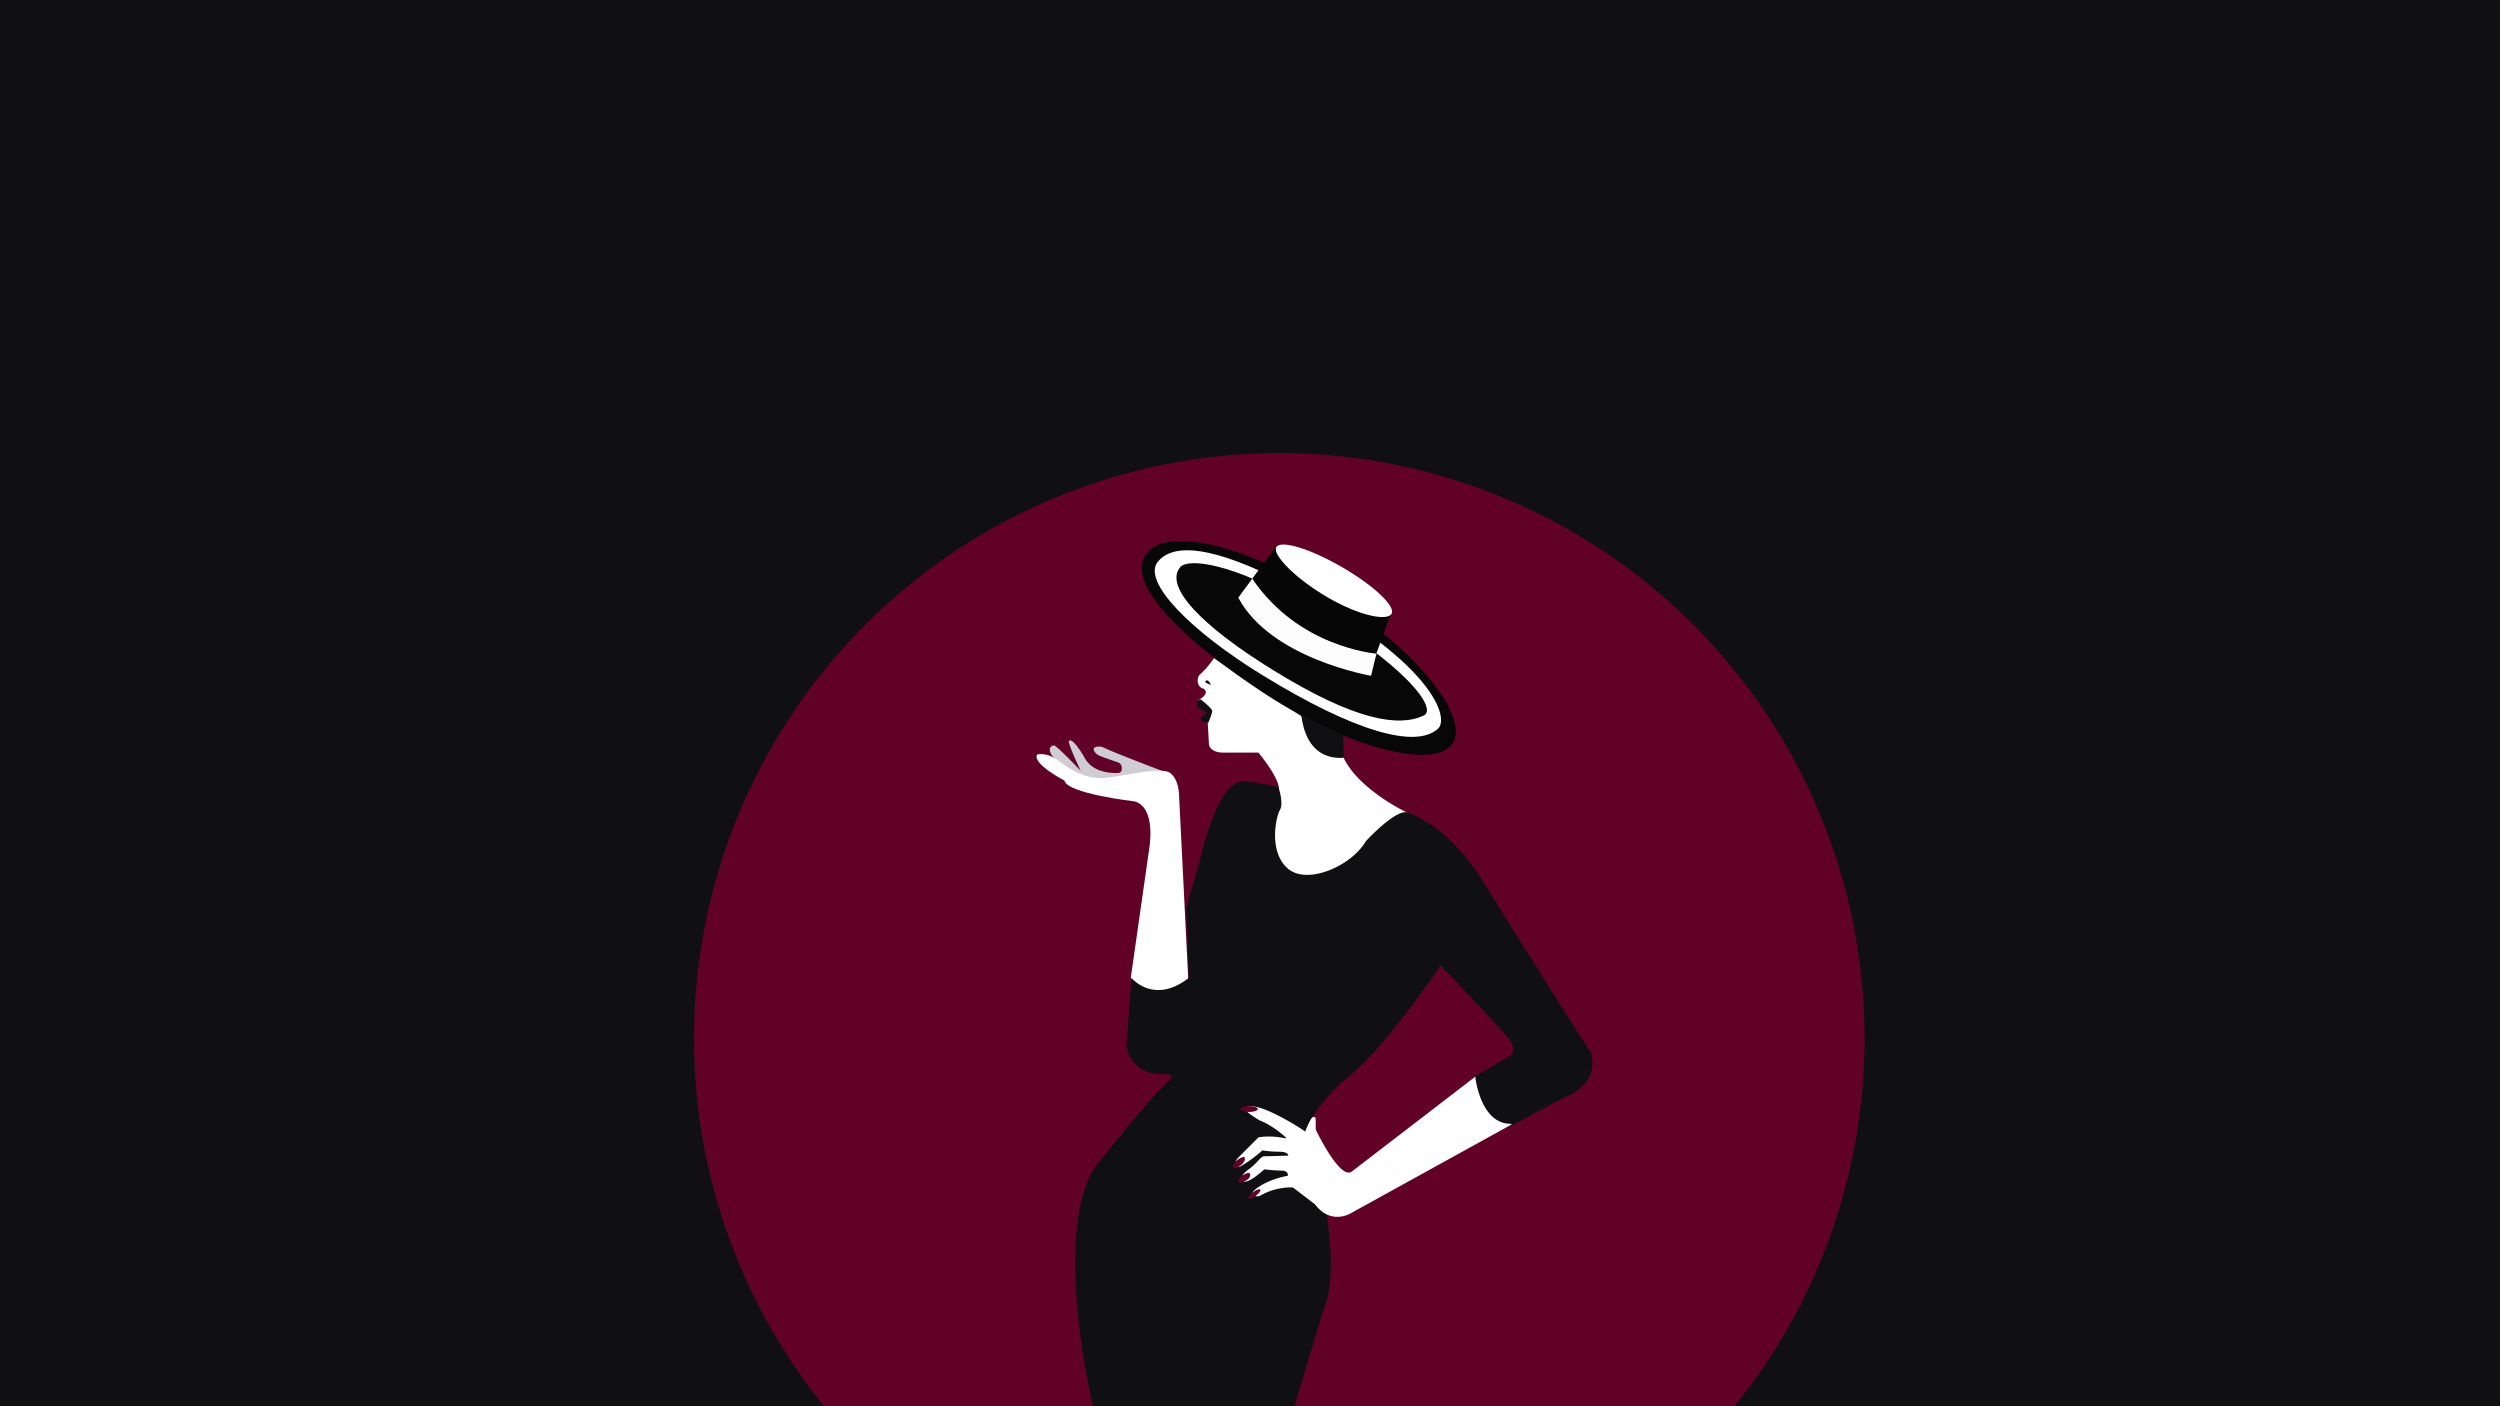 <svg xmlns="http://www.w3.org/2000/svg" xmlns:xlink="http://www.w3.org/1999/xlink" width="1920" height="1080" viewBox="0 0 1920 1080"><defs><style>.a,.f{fill:#fff;}.a{stroke:#707070;}.b{clip-path:url(#a);}.c{fill:#101013;}.d{fill:#620126;}.e{fill:#cfccd3;}.g{fill:#070707;}.h{fill:#fdfdfd;}.i{fill:#060606;}</style><clipPath id="a"><rect class="a" width="1920" height="1080"/></clipPath></defs><g class="b"><g transform="translate(0.31 0.38)"><rect class="c" width="1920" height="1080" transform="translate(-0.31 -0.38)"/><circle class="d" cx="449.5" cy="449.5" r="449.5" transform="translate(532.69 347.62)"/><path class="e" d="M894.69,592.62s-40.01-15.12-47.51-18.94a6.141,6.141,0,0,0-2.62-.68c-2.49-.07-6.7.33-4.08,4.13a8.38,8.38,0,0,0,3.74,2.93c3.56,1.47,10.32,3.81,14.15,5.11a4.176,4.176,0,0,1,2.83,3.96v1.33a2.818,2.818,0,0,1-2.73,2.82c-6.51.18-19.77-.64-25.77-11.65,0,0-9-16-12-13-1.41,1.41,9,23,9,23s-18.5-19.5-20.5-19.5-5,2-2,7,9.39,9.15,9.39,9.15l29.61,15.85,32-1Z"/><path class="f" d="M868.19,750.12l14-98s6-32-11-37c0,0-52-6-54-16,0,0-25-13-21-20,0,0,7.5-2.5,17.5,5.5s22.5,13.5,34.5,12.5,43-9,50-4,7,17,7,17l7,140v12l-29,4-15-15h0"/><path class="f" d="M931.99,505.11a70.506,70.506,0,0,1-10.83,12.65,4.358,4.358,0,0,0-1.39,2.4c-.48,2.43-.65,7.02,4.41,8.46,0,0,5,3-3,8-2,3-5,3,7,10,0,0-5,2-5,5s4,2,4,2l1,18s1,6,11,6h27s17.5,21,15.5,29-18.5,44-18.5,44l22,26,68-4,21-29,6-20s-38-18-49-43c0,0-26,0-32-31Z"/><path class="c" d="M839.19,1080.12S812.18,968.96,834,909.2a58.032,58.032,0,0,1,9.03-16.1c11.71-14.85,43.9-55.14,55.66-64.47,0,0,4-4-4-4s-24,0-30-21l4-53s17,21,44,0l-2-54,11-38s13-62,35-59,25,5,25,5,4,12,1,17-9,32,6,45,49-2,60-21c0,0,23-25,32-22,0,0,31,9,58,53s83,132,83,132,8,23-21,34l-43,23s-20-2-26-39l28.5-16.5s5-4-2-13-52-56-52-56-1-1-2,3c0,0-40,58-65,79s-53,52-28,70c0,0,20,80,5,112l-22.4,74.5Z"/><path class="f" d="M1132.69,826.62s3.84,36.52,27.55,36.07a.342.342,0,0,1,.17.64l-123.72,68.29s-14.98,8.99-26.97-6.96c-.02-.02-.04-.05-.06-.06l-16.87-12.9a.31.31,0,0,0-.13-.06c-1.5-.29-13.48-.44-24.43,5.9a6.045,6.045,0,0,1-5.09.53c-2.02-.74-3.13-2.46,2.56-6.44,9.23-6.46,21.01-8.66,22.78-8.96a.329.329,0,0,0,.27-.29c.1-.88.03-3.74-5.04-3.74a108.662,108.662,0,0,1-12.85-.98.34.34,0,0,0-.26.08c-1.37,1.26-14.99,13.59-16.89,7.9,0,0-2-3,5-8s9-10,12-10c2.71,0,15.67-.41,18.1-.49a.325.325,0,0,0,.3-.44c-.3-.83-1.57-2.57-6.91-2.57a88.2,88.2,0,0,1-12.85-.98.3.3,0,0,0-.27.08c-.37.35-1.78,1.61-5.89,4.89a102.62,102.62,0,0,1-10.42,7.07,2.79,2.79,0,0,1-3.83-.82c-.75-1.25-.75-3.25,2.25-6.25l14.93-14.93c-.43.43.1-.08.17-.09.96-.19,9.12-1.7,20.71.76a.34.34,0,0,0,.31-.58c-2.61-2.42-10.69-9.47-20.11-13.16h-.01c-.13-.07-11.99-7-10-8,0,0-3-5,9-2s35.74,17.69,37.37,19.84-1.87-.34-1.87-.34,3-8,5.3-11.15c1.05-1.44,3.06-1.33,3.1.46.09,3.49.09,7.62.09,8.14a.3.3,0,0,0,.02.1c.74,1.56,19.16,39.79,27.98,31.95l95-73h0"/><ellipse class="d" cx="6.75" cy="2.25" rx="6.75" ry="2.25" transform="translate(952.19 849.12)"/><path class="d" d="M955.41,888.34c.71.71.6,2.96-1.72,5.28s-5.96,3.82-6.67,3.11-.65-2.79,1.67-5.11S954.7,887.63,955.41,888.34Z"/><path class="d" d="M959.45,900.8c.72.96.66,2.99-1.76,4.82s-6.28,2.78-7,1.82.58-2.99,3-4.82S958.72,899.84,959.45,900.8Z"/><ellipse class="d" cx="5.74" cy="1.76" rx="5.74" ry="1.76" transform="translate(957.421 918.726) rotate(-37.156)"/><path class="c" d="M921.69,536.62s9,7,9,9-3,9-3,9-12,0-1-8c0,0-14-5-5-10"/><path class="g" d="M929.69,525.62s-2-5-4-3C925.69,522.62,923.69,523.62,929.69,525.62Z"/><path class="g" d="M1116.19,569.12c-10.78,22.44-78.16,6.85-144-36-63-41-104.78-82.56-94-105s60-17,133.25,23.96C1081.77,491.42,1126.97,546.68,1116.19,569.12Z"/><path class="f" d="M1104.19,559.12c-17,16-65,2-135-41-54.88-33.71-92.54-71.72-80.35-87,14.35-18,54.36-7.59,108.35,22C1101.19,510.12,1112.63,551.17,1104.19,559.12Z"/><path class="g" d="M1093.19,549.12c-19,9-52.46,4.28-116-35-55-34-83.72-64.16-71-79,6-7,39.86-3.11,93,28C1081.19,511.12,1103.67,544.15,1093.19,549.12Z"/><path class="h" d="M950.69,458.62l10.81-14.66s28.72,48.21,95.46,57.43c-.26.22-4.26,17.22-4.26,17.22S975.69,505.62,950.69,458.62Z"/><path class="i" d="M979.69,419.62s36,50,88,52l-11,30s-61-5-95-58Z"/><path class="f" d="M1068.41,471c-3.31,5.74-24.27,1.74-48.72-12.38s-43.15-33.01-39.83-38.75,25.82,1.05,50.28,15.17S1071.72,465.26,1068.41,471Z"/><path class="c" d="M999.39,549.28s1.29,34.34,32.29,32.34l-.38-17.17Z"/></g></g></svg>